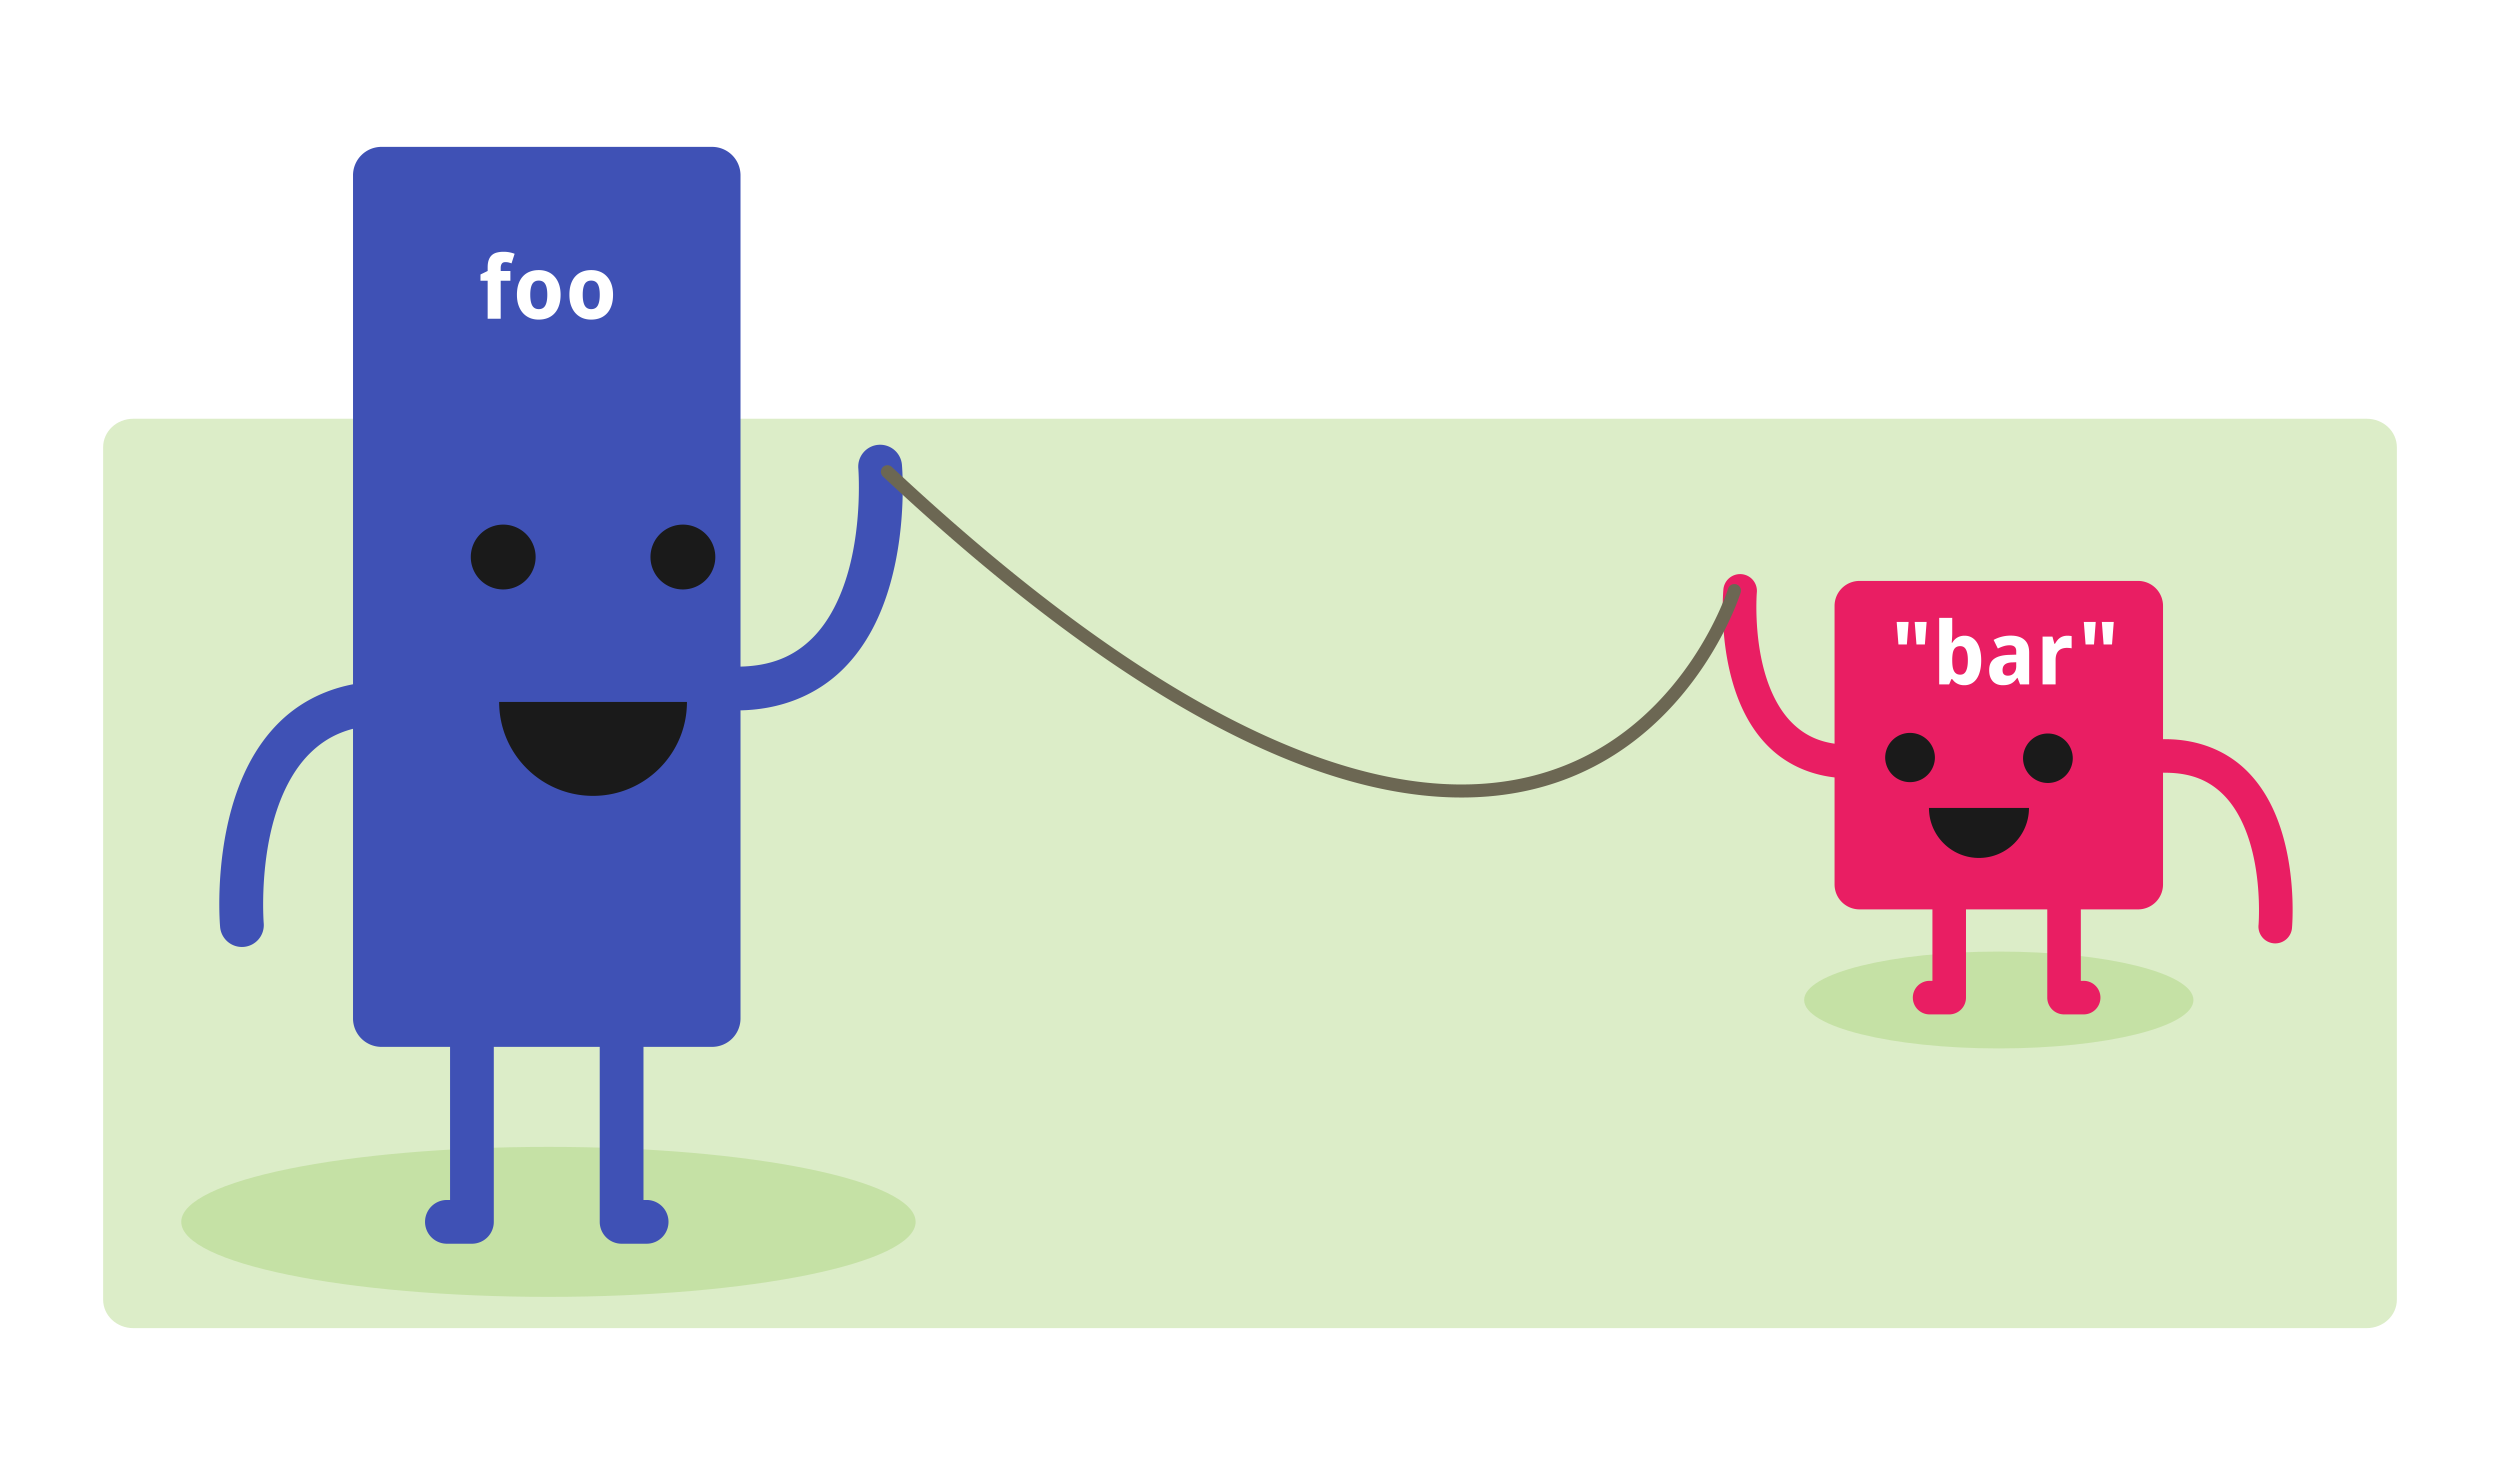 <svg xmlns="http://www.w3.org/2000/svg" width="512" height="302.08"><rect width="100%" height="100%" fill="#333333" stroke="none"/><g transform="translate(-102.857 -393.14)"><rect width="512" height="302.08" x="102.857" y="393.139" rx="0" ry="0" fill="#fff"/><path d="M130.154 478.9H587.56c3.422 0 6.177 2.604 6.177 5.84V659.3c0 3.235-2.755 5.84-6.176 5.84H130.155c-3.422 0-6.177-2.605-6.177-5.84V484.74c0-3.236 2.755-5.84 6.177-5.84z" fill="#dcedc8"/><path d="M552.075 597.94c0 5.478-17.848 9.92-39.865 9.92-22.017 0-39.865-4.442-39.865-9.92 0-5.48 17.848-9.92 39.865-9.92 22.017 0 39.865 4.44 39.865 9.92zm-261.698 45.44c0 8.482-33.668 15.36-75.2 15.36-41.532 0-75.2-6.878-75.2-15.36 0-8.484 33.668-15.36 75.2-15.36 41.532 0 75.2 6.876 75.2 15.36z" fill="#c5e1a5"/><path d="M180.995 423.22h67.68a5.826 5.826 0 0 1 5.84 5.84V601.7a5.827 5.827 0 0 1-5.84 5.84h-67.68a5.828 5.828 0 0 1-5.84-5.84V429.06a5.827 5.827 0 0 1 5.84-5.84z" fill="#3f51b5"/><path d="M483.695 512.113h57.03a5.109 5.109 0 0 1 5.12 5.12v57.03a5.108 5.108 0 0 1-5.12 5.12h-57.03a5.108 5.108 0 0 1-5.12-5.12v-57.03a5.109 5.109 0 0 1 5.12-5.12z" fill="#e91e63"/><path d="M212.553 507.22a6.64 6.64 0 1 1-13.28 0 6.64 6.64 0 0 1 13.28 0zm36.8 0a6.64 6.64 0 1 1-13.28 0 6.64 6.64 0 0 1 13.28 0zm-5.807 29.68c0 10.624-8.61 19.235-19.233 19.235-10.622 0-19.233-8.61-19.233-19.234h19.233z" fill="#1a1a1a"/><path d="M181.84 532.663c-9.338 0-16.695 3.383-21.783 8.4-5.088 5.017-8.006 11.416-9.744 17.584-3.475 12.335-2.38 24.304-2.38 24.304a4.482 4.482 0 1 0 8.932-.755s-.853-10.728 2.072-21.112c1.463-5.192 3.84-10.16 7.392-13.664 3.55-3.504 8.21-5.797 15.51-5.797a4.48 4.48 0 1 0 0-8.96zm17.585 62.664a4.48 4.48 0 0 0-4.396 4.536v39.032h-.645a4.48 4.48 0 1 0 0 8.96h5.124a4.48 4.48 0 0 0 4.48-4.48v-43.512a4.48 4.48 0 0 0-4.565-4.536zm30.821 0a4.48 4.48 0 0 1 4.396 4.536v39.032h.644a4.48 4.48 0 1 1 0 8.96h-5.124a4.48 4.48 0 0 1-4.48-4.48v-43.512a4.48 4.48 0 0 1 4.564-4.536zm23.42-56.695c9.34 0 16.696-3.383 21.784-8.4 5.088-5.017 8.007-11.416 9.744-17.584 3.475-12.335 2.38-24.304 2.38-24.304a4.482 4.482 0 1 0-8.932.756s.853 10.727-2.072 21.112c-1.463 5.192-3.84 10.16-7.392 13.664-3.552 3.503-8.21 5.796-15.512 5.796a4.48 4.48 0 1 0 0 8.96z" style="text-indent:0;text-align:start;line-height:normal;text-transform:none;block-progression:tb;-inkscape-font-specification:Sans" color="#000" fill="#3f51b5" overflow="visible" font-family="Sans"/><path style="text-indent:0;text-align:start;line-height:normal;text-transform:none;block-progression:tb;-inkscape-font-specification:Sans" d="M546.25 544.524c7.165 0 12.81 2.595 16.713 6.445 3.903 3.848 6.143 8.758 7.476 13.49 2.665 9.464 1.825 18.646 1.825 18.646a3.44 3.44 0 1 1-6.853-.58s.654-8.23-1.59-16.197c-1.122-3.985-2.946-7.797-5.67-10.485-2.727-2.687-6.302-4.447-11.903-4.447a3.438 3.438 0 1 1 0-6.874zm-20.612 16.066a3.438 3.438 0 0 1 3.373 3.48v29.946h.495a3.438 3.438 0 1 1 0 6.874h-3.93a3.438 3.438 0 0 1-3.438-3.437V564.07a3.438 3.438 0 0 1 3.5-3.48zm-23.646 0a3.438 3.438 0 0 0-3.373 3.48v29.946h-.495a3.438 3.438 0 1 0 0 6.874h3.93a3.438 3.438 0 0 0 3.438-3.437V564.07a3.438 3.438 0 0 0-3.5-3.48zm-20.179-8.05c-7.165 0-12.81-2.595-16.713-6.444-3.904-3.85-6.143-8.76-7.476-13.49-2.666-9.465-1.826-18.648-1.826-18.648a3.44 3.44 0 1 1 6.853.58s-.654 8.23 1.59 16.198c1.123 3.984 2.946 7.796 5.672 10.483 2.725 2.687 6.3 4.446 11.9 4.446a3.438 3.438 0 1 1 0 6.875z" color="#000" fill="#e91e63" overflow="visible" font-family="Sans"/><path d="M499.13 548.33a5.096 5.096 0 0 1-10.19.001 5.094 5.094 0 1 1 10.189.001zm28.233 0a5.094 5.094 0 1 1-10.187 0 5.094 5.094 0 0 1 10.185.002zm-8.969 10.275c0 5.657-4.586 10.242-10.242 10.242-5.657 0-10.243-4.585-10.243-10.242h10.242z" fill="#1a1a1a"/><path d="M284.433 488.423a1.344 1.344 0 0 0-.728 2.324c35.126 32.88 63.617 50.925 86.688 59.444 23.07 8.52 40.767 7.475 54.012 2.185 26.49-10.58 34.944-37.884 34.944-37.884a1.346 1.346 0 1 0-2.577-.783s-8.186 26.115-33.376 36.176c-12.595 5.03-29.49 6.13-52.08-2.212-22.59-8.34-50.838-26.164-85.792-58.883a1.344 1.344 0 0 0-1.092-.364z" style="text-indent:0;text-align:start;line-height:normal;text-transform:none;block-progression:tb;-inkscape-font-specification:Sans" color="#000" fill="#6c6753" overflow="visible" font-family="Sans"/><g style="line-height:125%;-inkscape-font-specification:Droid Sans"><path d="M207.385 450.64H205.4v7.78h-2.67v-7.78h-1.47v-1.286l1.47-.717v-.718c0-.625.076-1.14.227-1.55.152-.414.368-.743.648-.988s.618-.417 1.015-.516a5.236 5.236 0 0 1 1.34-.158 6.055 6.055 0 0 1 2.291.41l-.63 1.96c-.18-.063-.37-.12-.568-.174a2.77 2.77 0 0 0-.7-.078c-.35 0-.598.113-.743.34-.14.223-.21.508-.21.858v.613h1.985v2.004m4.069 2.87c0 .975.137 1.71.41 2.206.275.49.72.735 1.34.735.612 0 1.055-.247 1.33-.743.274-.496.41-1.228.41-2.196 0-.974-.136-1.7-.41-2.178-.275-.484-.724-.726-1.348-.726-.612 0-1.056.242-1.33.726-.268.478-.402 1.204-.402 2.18m6.212 0c0 .815-.105 1.54-.315 2.17-.203.63-.5 1.16-.89 1.59-.386.433-.86.762-1.42.99-.553.222-1.177.332-1.87.332-.65 0-1.244-.11-1.786-.332a3.979 3.979 0 0 1-1.41-.99c-.39-.43-.696-.96-.918-1.59-.222-.63-.332-1.355-.332-2.17 0-.812.102-1.533.306-2.163.21-.63.507-1.16.892-1.584a3.75 3.75 0 0 1 1.418-.98c.554-.222 1.18-.333 1.88-.333.65 0 1.244.11 1.786.333.543.22 1.01.548 1.4.98.397.425.706.953.928 1.583.22.63.332 1.35.332 2.16m4.533 0c0 .975.136 1.71.41 2.206.274.49.72.735 1.34.735.61 0 1.054-.247 1.33-.743.273-.496.41-1.228.41-2.196 0-.974-.137-1.7-.41-2.178-.276-.484-.725-.726-1.35-.726-.61 0-1.055.242-1.33.726-.267.478-.4 1.204-.4 2.18m6.21 0c0 .815-.104 1.54-.314 2.17-.204.63-.502 1.16-.892 1.59a3.766 3.766 0 0 1-1.418.99c-.554.222-1.178.332-1.872.332-.648 0-1.243-.11-1.785-.332a3.96 3.96 0 0 1-1.41-.99c-.39-.43-.697-.96-.92-1.59-.22-.63-.33-1.355-.33-2.17 0-.812.1-1.533.305-2.163.21-.63.507-1.16.892-1.584a3.75 3.75 0 0 1 1.418-.98c.554-.222 1.18-.333 1.88-.333.65 0 1.244.11 1.786.333.544.22 1.01.548 1.4.98.398.425.707.953.93 1.583.22.63.33 1.35.33 2.16" style="-inkscape-font-specification:Droid Sans Bold" font-size="20" letter-spacing="0" word-spacing="0" fill="#fff" font-family="Droid Sans" font-weight="bold"/></g><g style="line-height:125%;-inkscape-font-specification:Droid Sans"><path d="M493.74 520.507l-.36 4.62h-1.723l-.36-4.62h2.442m3.692 0l-.36 4.62h-1.723l-.36-4.62h2.442m7.79 2.826c.5 0 .96.108 1.373.324.414.216.77.537 1.068.962.298.425.53.953.692 1.583.17.63.254 1.36.254 2.188 0 .84-.085 1.578-.254 2.214-.163.63-.397 1.158-.7 1.584a3.007 3.007 0 0 1-1.094.963 3.07 3.07 0 0 1-1.41.324c-.325 0-.617-.035-.874-.105a2.845 2.845 0 0 1-.673-.28 2.883 2.883 0 0 1-.524-.394 5.228 5.228 0 0 1-.403-.473h-.184l-.447 1.076h-2.04v-13.616h2.67v3.168c0 .192-.006.402-.017.63l-.035.62-.052.684h.105c.123-.205.263-.394.42-.57a2.68 2.68 0 0 1 1.251-.769c.263-.076.555-.114.875-.114m-.902 2.135c-.297 0-.55.056-.76.166a1.23 1.23 0 0 0-.5.482c-.128.215-.222.49-.28.822-.058.327-.093.71-.105 1.146v.29c0 .472.026.892.08 1.26.057.367.15.676.28.927.127.246.296.432.506.56.215.13.48.193.796.193.53 0 .918-.25 1.163-.752.25-.507.376-1.242.376-2.204 0-.963-.126-1.683-.377-2.162-.246-.484-.64-.726-1.182-.726m12.252 7.831l-.516-1.33h-.08c-.19.262-.384.49-.576.682-.193.186-.403.34-.63.464a2.813 2.813 0 0 1-.77.27c-.28.06-.607.088-.98.088-.397 0-.765-.06-1.103-.183a2.473 2.473 0 0 1-.884-.568 2.708 2.708 0 0 1-.578-.963c-.14-.39-.21-.852-.21-1.383 0-1.038.332-1.803.997-2.293.664-.495 1.66-.77 2.983-.822l1.558-.053v-.736c0-.402-.116-.7-.35-.892-.233-.193-.56-.29-.98-.29-.42 0-.83.062-1.233.185a7.654 7.654 0 0 0-1.2.49l-.865-1.768a6.953 6.953 0 0 1 1.627-.648 7.264 7.264 0 0 1 1.872-.236c1.22 0 2.152.285 2.8.857.653.572.98 1.44.98 2.608v6.52h-1.864m-.787-4.533l-.883.035a3.196 3.196 0 0 0-.9.14 1.614 1.614 0 0 0-.596.332 1.24 1.24 0 0 0-.323.49 1.938 1.938 0 0 0-.096.63c0 .41.1.7.298.875.198.17.458.253.78.253.244 0 .47-.04.68-.122.21-.087.392-.212.544-.376.157-.17.28-.373.367-.612.087-.245.13-.525.13-.84v-.805m10.5-5.433c.07 0 .146.003.228.01.088 0 .17.005.245.017.082.006.155.014.22.026a.71.71 0 0 1 .156.026v2.503a1.912 1.912 0 0 0-.193-.036 3.82 3.82 0 0 0-.263-.027 2.304 2.304 0 0 0-.262-.017 3.331 3.331 0 0 0-1.173.122c-.286.088-.534.23-.744.43-.205.19-.365.448-.482.77-.11.314-.166.702-.166 1.163v4.98h-2.67v-9.783h2.023l.394 1.47h.132c.14-.25.29-.48.455-.683.164-.204.345-.376.543-.516.204-.146.432-.257.683-.332.256-.082.548-.123.875-.123m5.783-2.826l-.358 4.62h-1.724l-.36-4.62h2.442m3.693 0l-.36 4.62h-1.723l-.358-4.62h2.44" style="-inkscape-font-specification:Droid Sans Bold" font-size="20" letter-spacing="0" word-spacing="0" fill="#fff" font-family="Droid Sans" font-weight="bold"/></g></g></svg>